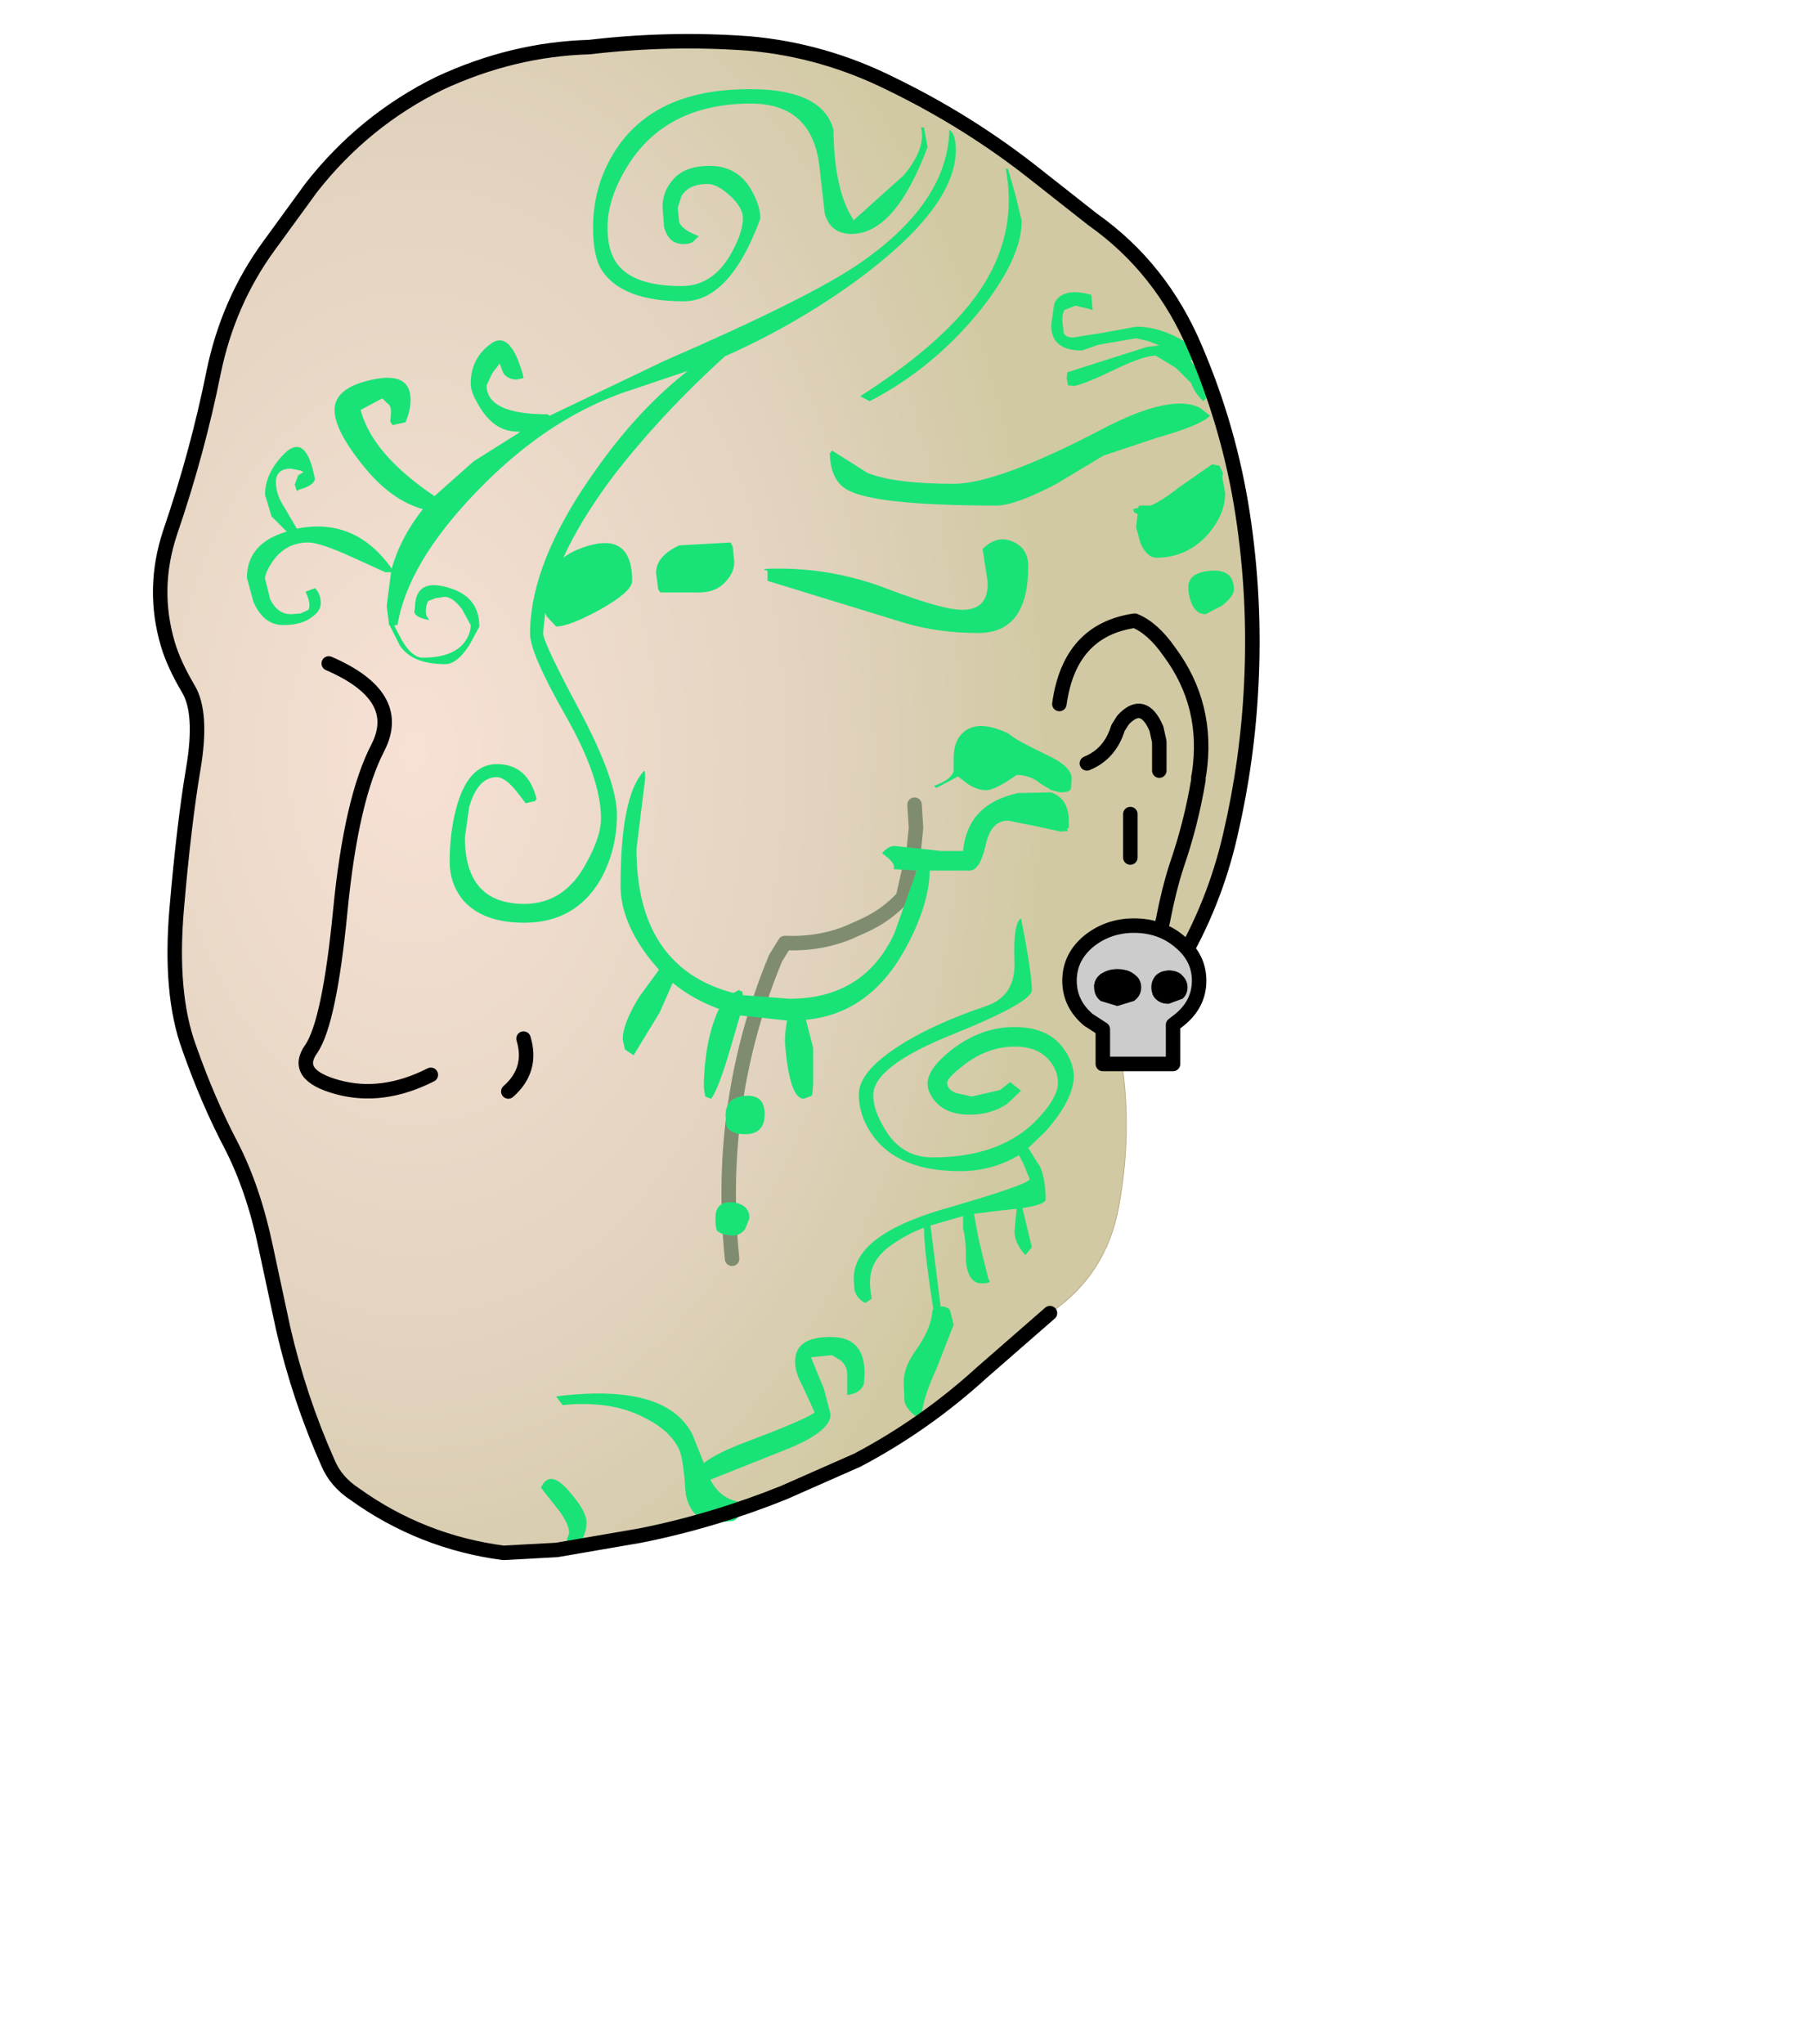 <svg xmlns:xlink="http://www.w3.org/1999/xlink" xmlns="http://www.w3.org/2000/svg" height="141.1px" width="125.05px">
  <g transform="matrix(1.0, 0.0, 0.0, 1.0, 48.6, 54.85)">
    <g data-characterId="985" height="105.45" transform="matrix(1.0, 0.0, 0.0, 1.0, -38.05, -52.5)" width="76.4" xlink:href="#shape0"><g id="shape0" transform="matrix(1.0, 0.0, 0.0, 1.0, 38.05, 52.5)">
      <path d="M32.65 12.05 L31.15 11.1 32.75 11.8 32.75 11.9 32.65 12.05" fill="url(#gradient0)" fill-rule="evenodd" stroke="none"/>
      <path d="M23.9 35.8 L19.2 39.9 Q15.25 43.5 10.6 45.95 L5.5 48.2 Q0.65 50.15 -4.35 51.15 L-10.15 52.15 -13.85 52.35 Q-19.5 51.6 -24.1 48.3 -25.4 47.45 -25.95 46.15 -27.95 41.65 -29.05 36.85 L-30.25 31.25 Q-31.1 27.2 -32.65 24.2 -34.25 21.15 -35.55 17.45 -36.9 13.75 -36.4 7.9 -35.9 2.05 -35.25 -1.8 -34.6 -5.65 -35.6 -7.3 -36.6 -9.0 -37.0 -10.35 -38.15 -14.2 -36.85 -18.1 -34.95 -23.65 -33.85 -29.15 -32.85 -34.0 -30.05 -37.85 L-27.1 -41.9 Q-23.45 -46.55 -18.25 -49.1 -13.2 -51.45 -7.9 -51.6 -2.4 -52.25 3.1 -51.85 8.25 -51.4 12.95 -49.05 18.3 -46.45 22.85 -42.85 L26.85 -39.7 Q31.6 -36.35 33.95 -30.75 36.3 -25.25 37.2 -19.4 38.1 -13.55 37.8 -7.6 37.55 -2.35 36.35 2.8 35.25 7.6 32.75 11.8 L31.15 11.1 32.65 12.05 30.05 16.25 28.55 16.75 Q29.75 22.5 28.65 28.45 27.8 33.15 23.9 35.8 M31.45 -1.65 L31.45 -3.65 31.25 -4.55 Q30.35 -6.65 28.95 -5.15 L28.6 -4.6 Q28.05 -2.8 26.45 -2.15 28.05 -2.8 28.6 -4.6 L28.95 -5.15 Q30.35 -6.65 31.25 -4.55 L31.45 -3.65 31.45 -1.65 M24.55 -6.25 Q25.25 -11.35 29.75 -12.0 31.0 -11.5 32.15 -9.85 34.9 -6.15 34.2 -1.45 L34.15 -1.2 34.15 -1.0 Q33.65 2.0 32.65 4.9 32.1 6.6 31.7 8.7 L31.15 11.1 Q28.35 14.4 25.55 11.75 28.35 14.4 31.15 11.1 L31.7 8.7 Q32.1 6.6 32.65 4.9 33.65 2.0 34.15 -1.0 L34.15 -1.2 34.2 -1.45 Q34.9 -6.15 32.15 -9.85 31.0 -11.5 29.75 -12.0 25.25 -11.35 24.55 -6.25 M29.45 4.35 L29.45 3.85 29.45 1.35 29.45 3.85 29.45 4.35 M14.55 0.7 L14.65 2.3 14.5 3.8 13.75 7.1 Q12.6 8.35 11.05 9.05 L10.05 9.5 Q8.0 10.35 5.6 10.25 L4.95 11.3 Q0.85 21.25 1.95 32.05 0.85 21.25 4.95 11.3 L5.6 10.25 Q8.0 10.35 10.05 9.5 L11.05 9.05 Q12.6 8.35 13.75 7.1 L14.5 3.8 14.65 2.3 14.55 0.7 M-13.5 20.5 Q-11.8 19.0 -12.45 16.85 -11.8 19.0 -13.5 20.5 M-25.9 -9.05 Q-20.7 -6.8 -22.5 -3.25 -24.35 0.3 -25.1 8.0 -25.85 15.7 -27.1 17.55 -28.4 19.35 -25.3 20.2 -22.2 21.05 -18.85 19.35 -22.2 21.05 -25.3 20.2 -28.4 19.35 -27.1 17.55 -25.85 15.7 -25.1 8.0 -24.35 0.3 -22.5 -3.25 -20.7 -6.8 -25.9 -9.05 M-26.25 18.6 L-26.2 18.55 -26.25 18.55 -26.25 18.6" fill="url(#gradient1)" fill-rule="evenodd" stroke="none"/>
      <path d="M31.15 11.1 Q28.35 14.4 25.55 11.75 M31.15 11.1 L31.7 8.7 Q32.1 6.6 32.65 4.9 33.65 2.0 34.15 -1.0 L34.15 -1.2 34.2 -1.45 Q34.9 -6.15 32.15 -9.85 31.0 -11.5 29.75 -12.0 25.25 -11.35 24.55 -6.25 M26.45 -2.15 Q28.05 -2.8 28.6 -4.6 L28.95 -5.15 Q30.35 -6.65 31.25 -4.55 L31.45 -3.65 31.45 -1.65 M29.45 1.35 L29.45 3.85 29.45 4.35 M-18.85 19.35 Q-22.2 21.05 -25.3 20.2 -28.4 19.35 -27.1 17.55 -25.85 15.7 -25.1 8.0 -24.35 0.3 -22.5 -3.25 -20.7 -6.8 -25.9 -9.05 M-12.45 16.85 Q-11.8 19.0 -13.5 20.5" fill="none" stroke="#000000" stroke-linecap="round" stroke-linejoin="round" stroke-width="1.0"/>
      <path d="M23.9 35.8 Q27.8 33.15 28.65 28.45 29.75 22.5 28.55 16.75" fill="none" stroke="#b9a882" stroke-linecap="round" stroke-linejoin="round" stroke-width="0.05"/>
      <path d="M1.95 32.05 Q0.85 21.25 4.95 11.3 L5.6 10.25 Q8.0 10.35 10.05 9.5 L11.05 9.05 Q12.6 8.35 13.75 7.1 L14.5 3.8 14.65 2.3 14.55 0.7" fill="none" stroke="#7f8c70" stroke-linecap="round" stroke-linejoin="round" stroke-width="1.0"/>
      <path d="M21.0 -43.2 L21.5 -41.45 21.95 -39.6 Q21.95 -36.95 18.9 -33.2 15.7 -29.35 11.45 -27.15 L10.8 -27.5 Q17.0 -31.45 19.35 -35.25 21.65 -38.95 20.85 -43.2 L21.0 -43.2 M29.85 -32.3 Q31.25 -32.3 32.7 -31.55 33.95 -30.9 34.05 -30.45 L33.75 -30.0 33.6 -30.0 33.75 -29.75 Q34.8 -28.7 34.8 -28.05 L34.7 -27.4 34.5 -27.15 Q33.9 -27.7 33.65 -28.4 L32.6 -29.45 31.2 -30.3 Q30.4 -30.3 28.5 -29.4 26.35 -28.35 25.55 -28.2 L25.15 -28.25 25.05 -28.75 25.1 -29.15 30.6 -30.9 31.45 -31.0 30.7 -31.3 29.85 -31.5 27.25 -31.05 26.1 -30.65 Q24.6 -30.65 24.15 -31.55 23.95 -32.0 24.0 -32.55 L24.2 -33.9 Q24.75 -35.05 26.75 -34.5 L26.85 -33.45 26.5 -33.55 25.65 -33.75 24.9 -33.45 Q24.75 -33.2 24.75 -32.75 L24.85 -31.85 Q25.0 -31.55 25.5 -31.55 L27.7 -31.9 29.85 -32.3 M34.95 -26.15 Q34.35 -25.5 31.35 -24.65 L27.6 -23.4 24.35 -21.45 Q21.5 -19.95 20.2 -19.95 11.6 -19.95 9.8 -21.1 8.75 -21.75 8.7 -23.55 L8.85 -23.75 11.3 -22.2 Q13.2 -21.45 17.25 -21.45 20.3 -21.45 27.55 -25.25 32.25 -27.7 34.25 -26.7 L34.95 -26.15 M13.8 -42.75 Q15.35 -44.6 15.0 -46.05 L15.2 -46.05 15.45 -44.7 Q13.2 -38.7 10.2 -38.7 8.75 -38.7 8.35 -40.1 L8.0 -43.2 Q7.55 -47.7 3.25 -47.7 -2.3 -47.7 -5.0 -43.8 -6.65 -41.35 -6.65 -39.15 -6.65 -37.55 -6.0 -36.65 -4.85 -35.1 -1.55 -35.1 0.55 -35.1 1.8 -37.2 2.7 -38.75 2.7 -39.8 2.7 -40.5 1.85 -41.3 0.95 -42.15 0.25 -42.15 -1.05 -42.15 -1.55 -41.3 L-1.8 -40.5 -1.7 -39.5 Q-1.45 -38.95 -0.35 -38.55 L-0.7 -38.2 Q-0.9 -38.0 -1.4 -38.0 -2.45 -38.0 -2.75 -39.2 L-2.85 -40.55 Q-2.85 -41.55 -2.25 -42.3 -1.45 -43.4 0.4 -43.4 2.35 -43.4 3.3 -41.7 3.9 -40.65 3.9 -39.75 1.8 -34.05 -1.4 -34.05 -5.65 -34.05 -7.05 -36.2 -7.65 -37.15 -7.65 -39.15 -7.65 -42.3 -5.85 -44.85 -3.35 -48.3 1.85 -48.65 8.1 -49.05 8.95 -45.9 9.0 -41.65 10.35 -39.65 L13.8 -42.75 M17.4 -44.5 Q17.4 -40.5 10.5 -35.45 6.3 -32.4 1.45 -30.25 -2.9 -26.3 -6.2 -22.05 -8.5 -19.0 -9.7 -16.35 -9.05 -16.85 -8.05 -17.15 -4.95 -18.1 -4.95 -14.75 -4.95 -14.0 -7.2 -12.75 -9.3 -11.6 -10.2 -11.6 L-10.85 -12.3 -10.95 -12.55 -11.1 -11.15 Q-11.1 -10.5 -8.55 -5.75 -6.0 -0.95 -6.0 1.4 -6.0 3.85 -7.15 5.9 -8.9 8.85 -12.4 8.85 -15.35 8.85 -16.7 7.2 -17.55 6.1 -17.55 4.65 -17.55 2.75 -17.15 1.15 -16.35 -2.1 -14.3 -2.1 -12.15 -2.1 -11.55 0.3 L-11.65 0.45 -12.3 0.6 -13.0 -0.3 Q-13.75 -1.2 -14.3 -1.2 -15.6 -1.2 -16.2 0.85 L-16.5 2.95 Q-16.5 7.55 -12.4 7.55 -9.6 7.55 -8.1 4.7 -7.1 2.9 -7.1 1.65 -7.1 -1.15 -9.55 -5.45 -12.0 -9.75 -12.0 -11.1 -12.0 -16.1 -7.4 -22.5 -4.5 -26.6 -1.1 -29.25 L-4.65 -28.05 Q-10.55 -26.25 -15.65 -20.95 -20.45 -16.0 -21.15 -11.7 L-21.35 -11.7 -21.35 -11.6 -20.85 -10.65 Q-20.15 -9.45 -19.4 -9.45 -17.3 -9.45 -16.5 -10.55 -16.1 -11.1 -16.1 -11.7 L-16.7 -12.8 Q-17.35 -13.65 -17.9 -13.65 L-18.55 -13.55 -19.05 -13.35 Q-19.4 -12.5 -18.95 -12.05 -19.9 -12.2 -20.0 -12.6 L-19.95 -12.85 Q-19.95 -14.95 -17.7 -14.3 -15.5 -13.7 -15.5 -11.6 L-16.2 -10.3 Q-17.05 -9.0 -17.85 -9.0 -20.15 -9.0 -21.0 -10.3 L-21.7 -11.7 -21.75 -11.7 -21.75 -11.85 -21.9 -13.0 -21.6 -15.35 -22.0 -15.35 -24.2 -16.35 Q-26.5 -17.4 -27.3 -17.4 -28.8 -17.4 -29.7 -16.2 -30.3 -15.35 -30.3 -14.9 L-29.95 -13.5 Q-29.45 -12.45 -28.5 -12.45 L-27.85 -12.5 -27.3 -12.75 Q-27.1 -13.15 -27.5 -14.0 L-26.85 -14.25 Q-26.45 -13.85 -26.45 -13.2 -26.45 -12.7 -27.0 -12.3 -27.7 -11.7 -29.05 -11.7 -30.4 -11.7 -31.1 -13.3 L-31.55 -14.95 Q-31.55 -17.35 -28.8 -18.15 L-29.85 -19.2 -30.3 -20.7 Q-30.3 -22.2 -28.95 -23.55 -27.45 -25.0 -26.85 -21.75 -27.0 -21.3 -27.95 -21.05 L-28.1 -20.95 -28.25 -21.4 -28.0 -22.05 -27.65 -22.25 -27.8 -22.35 -28.5 -22.5 Q-29.55 -22.5 -29.55 -21.55 -29.55 -20.7 -28.95 -19.8 L-28.1 -18.35 -27.85 -18.4 Q-24.0 -19.05 -21.55 -15.6 -20.95 -17.75 -19.4 -19.7 -21.55 -20.3 -23.4 -22.55 -25.5 -25.1 -25.5 -26.55 -25.5 -28.1 -22.85 -28.65 -20.25 -29.2 -20.25 -27.25 -20.25 -26.5 -20.6 -25.7 L-21.5 -25.5 -21.65 -25.75 -21.6 -26.4 Q-21.6 -26.85 -21.85 -27.0 L-22.2 -27.35 -23.7 -26.55 Q-22.9 -23.5 -18.6 -20.6 L-15.9 -23.0 -12.8 -24.95 -12.7 -25.05 -12.85 -25.05 Q-14.35 -25.05 -15.35 -26.55 -16.1 -27.7 -16.1 -28.35 -16.1 -30.05 -14.8 -31.05 -13.4 -32.2 -12.5 -29.0 L-12.45 -28.75 -12.9 -28.65 Q-13.55 -28.65 -13.85 -29.1 L-14.1 -29.75 -14.6 -29.1 -15.0 -28.25 Q-15.0 -26.25 -10.8 -26.25 L-10.65 -26.15 -2.7 -29.95 Q7.2 -34.25 10.65 -36.6 16.75 -40.75 16.95 -45.75 L16.95 -45.9 Q17.4 -45.6 17.4 -44.5 M19.25 -16.95 Q20.25 -17.95 21.35 -17.45 22.4 -17.0 22.4 -15.75 22.4 -11.15 18.95 -11.15 16.2 -11.15 13.85 -11.85 L4.4 -14.75 4.4 -15.45 Q3.65 -15.6 5.15 -15.6 9.1 -15.6 12.8 -14.15 16.5 -12.75 17.85 -12.75 19.65 -12.75 19.6 -14.65 L19.25 -16.95 M2.0 -17.1 L2.1 -16.05 Q2.1 -15.35 1.55 -14.75 0.85 -13.9 -0.5 -13.95 L-3.0 -13.95 -3.15 -14.15 -3.3 -15.3 Q-3.3 -16.45 -1.7 -17.2 L1.85 -17.4 2.0 -17.1 M18.2 -0.75 L17.55 -1.25 16.05 -0.45 15.9 -0.6 Q17.05 -1.0 17.25 -1.6 L17.25 -2.55 Q17.25 -3.8 18.05 -4.4 19.1 -5.15 21.05 -4.2 21.45 -3.8 23.65 -2.75 25.4 -1.95 25.4 -1.1 L25.35 -0.45 Q25.35 -0.15 24.6 -0.15 L24.0 -0.3 23.25 -0.75 Q22.55 -1.35 21.6 -1.35 20.1 -0.3 19.5 -0.3 18.85 -0.3 18.2 -0.75 M35.85 -22.2 L35.8 -21.9 36.0 -20.8 Q36.0 -19.35 34.8 -17.95 33.35 -16.35 31.25 -16.35 30.6 -16.35 30.15 -17.35 L29.85 -18.45 29.95 -19.35 29.7 -19.5 29.65 -19.7 30.0 -19.8 30.05 -19.95 30.85 -19.95 Q31.6 -20.25 32.8 -21.2 L35.1 -22.8 35.6 -22.7 35.85 -22.2 M33.6 -13.4 Q33.45 -13.9 33.45 -14.3 33.45 -15.35 35.05 -15.45 36.6 -15.55 36.6 -14.15 36.6 -13.7 35.8 -13.05 L34.65 -12.45 Q33.9 -12.45 33.6 -13.4 M23.95 -0.15 Q25.2 0.25 25.2 1.85 L25.2 2.3 25.05 2.4 Q25.35 2.55 24.6 2.55 L23.0 2.2 21.0 1.8 Q19.8 1.8 19.45 3.55 19.05 5.25 18.35 5.25 L15.6 5.25 Q15.55 7.75 13.8 10.85 11.35 15.15 7.05 15.55 L7.55 17.5 7.55 19.95 7.5 20.6 7.45 20.8 6.9 21.0 Q5.9 21.0 5.6 17.1 5.6 16.3 5.75 15.6 L2.5 15.25 1.9 17.3 Q1.0 20.4 0.5 21.0 L0.1 20.85 0.0 20.25 Q0.0 18.65 0.3 17.1 0.6 15.7 1.05 14.8 -0.75 14.15 -2.15 13.0 L-3.05 15.05 -4.85 18.0 -5.45 17.6 -5.6 16.9 Q-5.6 15.8 -4.45 13.95 L-3.1 12.1 -3.65 11.45 Q-5.75 8.8 -5.75 6.3 -5.75 0.2 -4.2 -1.55 -4.05 -1.85 -4.05 -1.1 L-4.65 3.75 Q-4.65 8.7 -2.2 11.3 L-2.0 11.5 Q-0.45 13.05 2.05 13.7 L2.4 13.5 2.65 13.6 2.7 13.85 5.9 14.1 Q11.05 14.1 13.15 9.6 L14.7 5.25 13.1 5.15 Q13.3 4.75 12.3 4.05 12.75 3.55 13.15 3.55 L16.4 3.9 17.9 3.9 Q18.2 0.65 21.7 -0.1 L23.95 -0.15 M21.9 8.55 Q22.65 12.3 22.65 13.5 22.65 14.35 17.2 16.55 11.7 18.75 11.7 20.75 11.7 21.8 12.5 23.1 13.65 25.05 15.8 25.05 20.3 25.05 22.8 22.65 24.45 21.0 24.45 19.9 24.45 19.05 23.85 18.35 23.05 17.4 21.5 17.4 19.65 17.4 18.05 18.6 16.8 19.55 16.8 19.9 16.8 20.35 17.4 20.6 L18.5 20.85 20.45 20.4 21.15 19.85 21.9 20.45 20.95 21.35 Q19.85 22.1 18.35 22.1 16.7 22.1 15.9 21.1 15.45 20.5 15.45 19.95 15.45 18.9 17.2 17.55 19.2 16.05 21.45 16.05 23.9 16.05 24.95 17.7 25.5 18.5 25.55 19.4 25.55 21.05 23.6 23.25 L22.4 24.4 23.25 25.75 Q23.6 26.65 23.6 27.95 23.6 28.3 22.0 28.55 L22.65 31.25 22.2 31.8 Q21.45 30.95 21.45 30.15 L21.6 28.6 20.2 28.75 18.65 28.95 19.0 30.8 19.65 33.45 Q19.95 33.75 19.2 33.75 18.25 33.75 18.1 32.25 18.1 30.55 17.9 30.0 L17.9 29.1 15.65 29.75 16.35 35.35 Q16.75 35.3 17.0 35.6 L17.25 36.6 16.1 39.55 Q14.95 42.05 15.05 43.2 14.05 42.6 13.85 41.9 L13.8 40.5 Q13.8 39.5 14.75 38.2 15.7 36.85 15.8 35.55 L15.85 35.55 Q15.2 31.4 15.2 29.9 14.15 30.3 13.25 30.9 11.9 31.75 11.6 32.8 11.35 33.6 11.6 34.8 L11.15 35.1 Q10.55 34.8 10.4 34.2 L10.35 33.4 Q10.35 30.45 16.45 28.65 22.5 26.9 22.5 26.55 L22.05 25.45 21.75 24.9 Q19.9 26.0 17.7 26.0 13.35 26.0 11.6 23.45 10.7 22.15 10.7 20.7 10.7 19.2 13.25 17.5 15.65 15.9 19.5 14.6 21.55 13.9 21.45 11.5 21.35 8.9 21.9 8.55 M2.85 23.45 Q1.8 23.45 1.55 22.85 L1.5 22.15 Q1.5 20.9 2.85 20.8 4.2 20.7 4.2 22.05 4.2 23.45 2.85 23.45 M2.85 30.0 Q2.5 30.45 1.95 30.45 L1.3 30.35 0.95 30.15 Q0.8 30.0 0.8 29.25 0.8 28.05 2.0 28.15 3.15 28.3 3.15 29.25 L2.85 30.0 M9.5 39.1 L8.85 38.7 7.4 38.85 8.3 41.05 8.75 42.8 Q8.75 43.95 5.85 45.15 L0.45 47.3 Q1.1 48.55 2.3 48.8 L2.4 48.95 2.45 49.5 Q2.45 50.0 2.0 50.15 L0.95 50.25 Q-0.85 50.25 -1.25 48.3 -1.4 46.05 -1.65 45.35 -2.2 44.0 -3.95 43.1 -6.3 41.8 -9.75 42.15 L-10.2 41.55 Q-2.65 40.6 -0.8 44.15 L0.0 46.15 Q0.9 45.45 2.9 44.7 7.15 43.1 7.65 42.65 L6.8 40.8 Q6.3 39.9 6.3 39.15 6.3 37.45 8.7 37.45 11.1 37.4 11.1 39.95 L11.05 40.7 Q10.8 41.35 9.9 41.45 L9.9 40.05 Q9.9 39.5 9.5 39.1 M-9.35 48.05 Q-8.1 49.45 -8.1 50.25 -8.1 50.9 -8.45 51.5 L-9.3 52.25 -9.45 51.4 -9.3 51.0 Q-9.3 50.4 -9.95 49.5 L-11.25 47.85 Q-10.65 46.55 -9.35 48.05" fill="#19e377" fill-rule="evenodd" stroke="none"/>
      <path d="M30.05 16.25 L32.65 12.05 32.75 11.9 32.75 11.8 Q35.25 7.6 36.35 2.8 37.55 -2.35 37.8 -7.6 38.1 -13.55 37.2 -19.4 36.3 -25.25 33.95 -30.75 31.6 -36.35 26.85 -39.7 L22.85 -42.85 Q18.3 -46.45 12.95 -49.05 8.25 -51.4 3.1 -51.85 -2.4 -52.25 -7.9 -51.6 -13.2 -51.45 -18.25 -49.1 -23.45 -46.55 -27.1 -41.9 L-30.05 -37.85 Q-32.85 -34.0 -33.85 -29.15 -34.95 -23.65 -36.85 -18.1 -38.15 -14.2 -37.0 -10.35 -36.6 -9.0 -35.6 -7.3 -34.6 -5.65 -35.25 -1.8 -35.9 2.05 -36.4 7.9 -36.9 13.75 -35.55 17.45 -34.25 21.15 -32.65 24.2 -31.1 27.2 -30.25 31.25 L-29.05 36.85 Q-27.95 41.65 -25.95 46.15 -25.4 47.45 -24.1 48.3 -19.5 51.6 -13.85 52.35 L-10.15 52.15 -4.35 51.15 Q0.65 50.15 5.5 48.2 L10.6 45.95 Q15.25 43.5 19.2 39.9 L23.9 35.8" fill="none" stroke="#000000" stroke-linecap="round" stroke-linejoin="round" stroke-width="1.0"/>
      <path d="M33.05 14.1 Q33.4 13.8 33.4 13.3 33.4 12.85 33.05 12.5 32.7 12.15 32.1 12.15 31.55 12.15 31.2 12.5 30.9 12.85 30.9 13.3 30.9 13.8 31.2 14.1 31.55 14.45 32.1 14.45 L33.05 14.1 M32.4 18.6 L27.55 18.6 27.55 16.2 26.55 15.55 Q25.25 14.45 25.25 12.85 25.25 11.25 26.55 10.15 27.9 9.05 29.7 9.05 31.55 9.05 32.85 10.15 34.2 11.25 34.2 12.85 34.2 14.45 32.85 15.55 L32.4 15.9 32.4 18.6 M30.2 13.3 Q30.2 12.75 29.7 12.4 29.25 12.05 28.55 12.05 27.9 12.05 27.4 12.4 26.95 12.75 26.95 13.3 26.95 13.9 27.4 14.25 L28.55 14.6 29.7 14.25 Q30.2 13.9 30.2 13.3" fill="#cccccc" fill-rule="evenodd" stroke="none"/>
      <path d="M33.05 14.1 L32.1 14.45 Q31.55 14.45 31.2 14.1 30.9 13.8 30.9 13.3 30.9 12.85 31.2 12.5 31.55 12.15 32.1 12.15 32.7 12.15 33.05 12.5 33.4 12.85 33.4 13.3 33.4 13.8 33.05 14.1 M30.2 13.3 Q30.2 13.9 29.7 14.25 L28.55 14.6 27.4 14.25 Q26.95 13.9 26.95 13.3 26.95 12.75 27.4 12.4 27.9 12.05 28.55 12.05 29.25 12.05 29.7 12.4 30.2 12.75 30.2 13.3" fill="#000000" fill-rule="evenodd" stroke="none"/>
      <path d="M32.4 18.6 L27.55 18.6 27.55 16.2 26.55 15.55 Q25.25 14.45 25.25 12.85 25.25 11.25 26.55 10.15 27.9 9.05 29.7 9.05 31.55 9.05 32.85 10.15 34.2 11.25 34.2 12.85 34.2 14.45 32.85 15.55 L32.4 15.9 32.4 18.6 Z" fill="none" stroke="#000000" stroke-linecap="round" stroke-linejoin="round" stroke-width="1.0"/>
    </g>
    </g>
  </g>
  <defs>
    <radialGradient cx="0" cy="0" gradientTransform="matrix(0.049, 0.0, 0.0, 0.068, -16.0, 3.0)" gradientUnits="userSpaceOnUse" id="gradient0" r="819.2" spreadMethod="pad">
      <stop offset="0.0" stop-color="#f1d0b1"/>
      <stop offset="0.627" stop-color="#ecc59d"/>
      <stop offset="1.0" stop-color="#e9bb8f"/>
    </radialGradient>
    <radialGradient cx="0" cy="0" gradientTransform="matrix(0.054, 0.0, 0.0, 0.082, -20.0, -3.0)" gradientUnits="userSpaceOnUse" id="gradient1" r="819.2" spreadMethod="pad">
      <stop offset="0.0" stop-color="#f7e1d5"/>
      <stop offset="0.627" stop-color="#e2d3bf"/>
      <stop offset="1.0" stop-color="#d1c9a3"/>
    </radialGradient>
  </defs>
</svg>